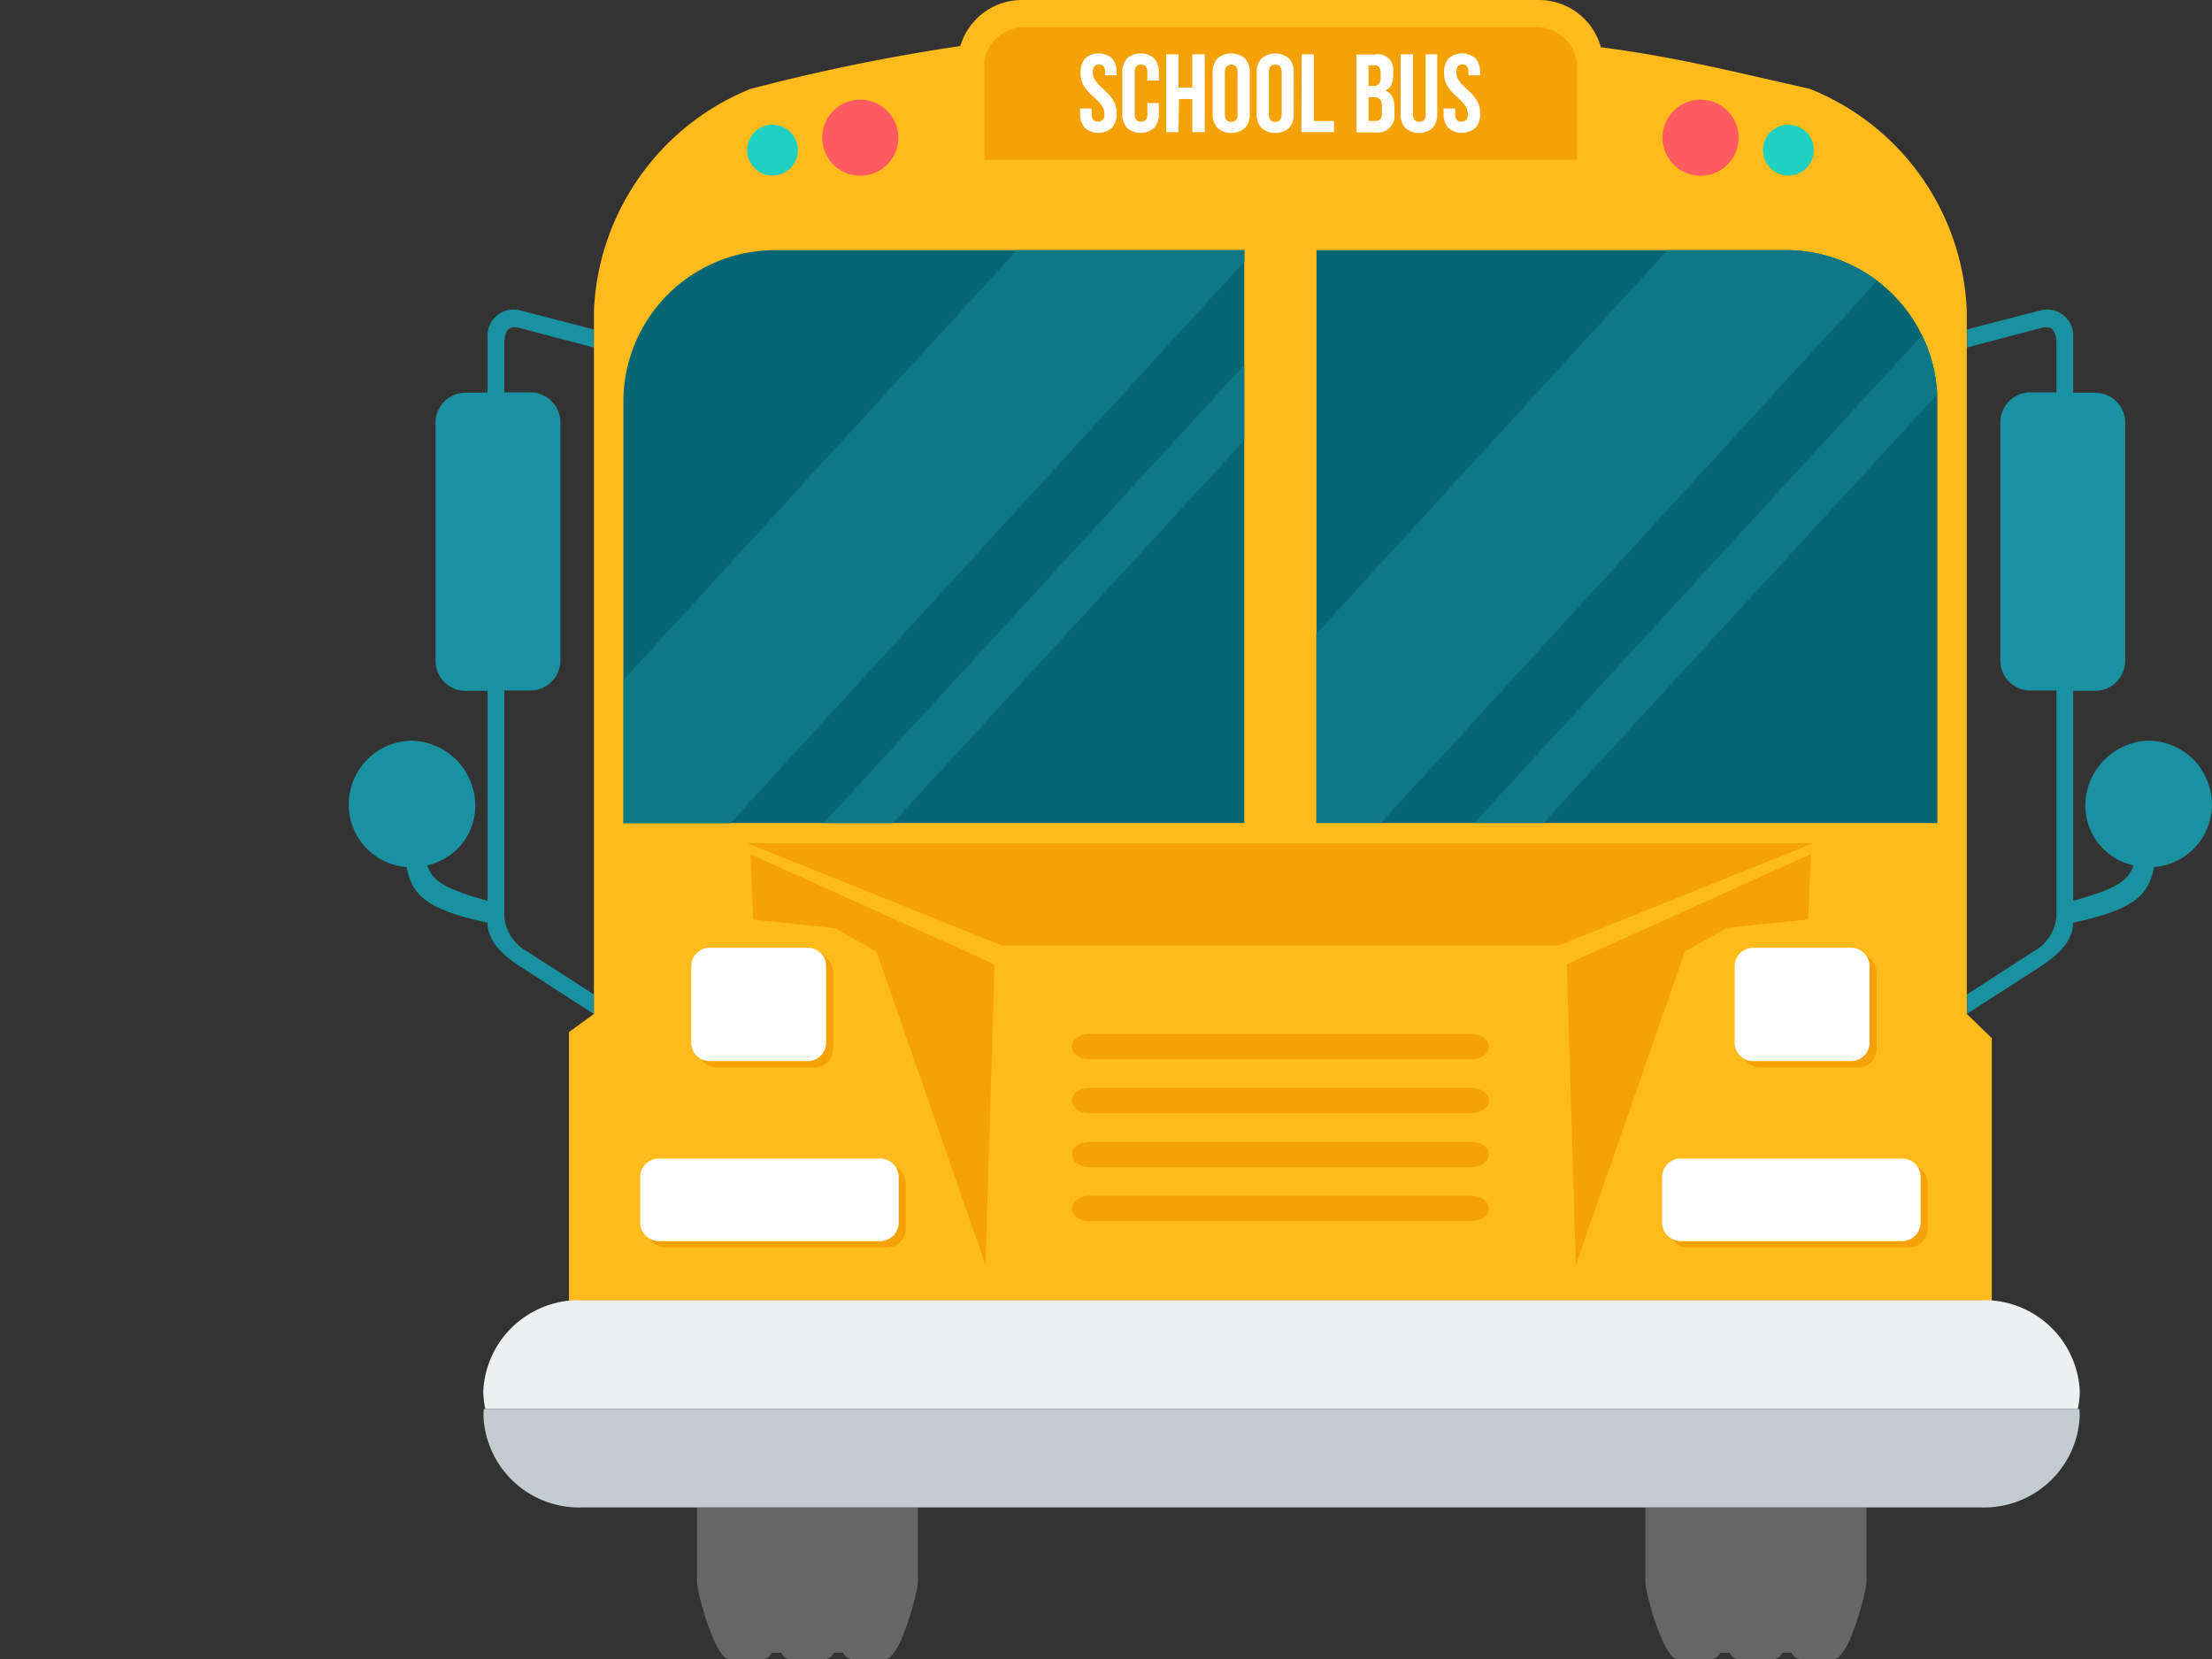 <svg xmlns="http://www.w3.org/2000/svg" width="33.911" height="25.437" viewBox="0 0 33.911 25.437">
  <rect x="0" y="0" width="33.911" height="25.437" fill="#333333" stroke="none"/>
  <g id="school-bus" transform="translate(0 -6.703)">
    <path id="Path_149" data-name="Path 149" d="M0,19.133Z" transform="translate(0 0.289)" fill="#5dddd3"/>
    <path id="Path_151" data-name="Path 151" d="M116.54,91.488a29.9,29.9,0,0,1,3.207-.655.987.987,0,0,1,.943-.706h7.929a.986.986,0,0,1,.948.724c1.186.156,2,.369,3.2.637a3.828,3.828,0,0,1,2.41,3.414v10.77l.383.369v4.023H113.747V105.95l.383-.279V94.9a3.846,3.846,0,0,1,2.41-3.414Z" transform="translate(-105.025 -83.424)" fill="#ffba1b"/>
    <path id="Path_152" data-name="Path 152" d="M145.369,284.117h3.391a.287.287,0,0,1,.286.286v.694a.287.287,0,0,1-.286.286h-3.391a.287.287,0,0,1-.286-.286V284.4A.286.286,0,0,1,145.369,284.117Zm-14.889-3.23h1.506a.282.282,0,0,1,.281.281v1.175a.282.282,0,0,1-.281.281H130.48a.282.282,0,0,1-.281-.281v-1.175A.282.282,0,0,1,130.48,280.887Zm-.777,3.23h3.391a.287.287,0,0,1,.286.286v.694a.287.287,0,0,1-.286.286H129.7a.287.287,0,0,1-.286-.286V284.4A.286.286,0,0,1,129.7,284.117Zm16.773-3.23h1.506a.282.282,0,0,1,.281.281v1.175a.282.282,0,0,1-.281.281h-1.506a.282.282,0,0,1-.281-.281v-1.175A.282.282,0,0,1,146.476,280.887Z" transform="translate(-119.494 -259.557)" fill="#f5a209"/>
    <path id="Path_153" data-name="Path 153" d="M73.5,162.853l-1.118-.721c-.244-.157-.51-.377-.51-.677v0c-.911-.2-1.152-.4-1.241-.854a.961.961,0,0,1-.887-.967.98.98,0,0,1,.97-.97,1,1,0,0,1,.97.97.937.937,0,0,1-.735.941c.078.253.3.369.923.544V157.9h-.337a.461.461,0,0,1-.46-.46v-3.651a.461.461,0,0,1,.46-.46h.337v-.846a.4.4,0,0,1,.51-.413l1.118.289v.277l-1.141-.3c-.184-.048-.23.072-.23.255v.733h.4a.461.461,0,0,1,.46.46v3.651a.461.461,0,0,1-.46.46h-.4v3.468a.678.678,0,0,0,.352.533l1.019.657v.294h0Z" transform="translate(-64.398 -140.606)" fill="#1a91a1"/>
    <g id="Group_99" data-name="Group 99" transform="translate(10.681 29.812)">
      <path id="Path_154" data-name="Path 154" d="M142.687,391.507v1.143c0,.145-.27,1.185-.5,1.185H141.7a.161.161,0,0,1-.158-.1h-.145a.161.161,0,0,1-.158.1h-.489a.161.161,0,0,1-.158-.1h-.145a.161.161,0,0,1-.158.1H139.8c-.23,0-.5-1.04-.5-1.185v-1.143h3.391Z" transform="translate(-139.296 -391.507)" fill="#666"/>
      <path id="Path_155" data-name="Path 155" d="M332.356,391.507v1.143c0,.145-.27,1.185-.5,1.185h-.489a.161.161,0,0,1-.158-.1h-.145a.162.162,0,0,1-.159.1h-.489a.161.161,0,0,1-.158-.1h-.145a.161.161,0,0,1-.158.1h-.489c-.23,0-.5-1.04-.5-1.185v-1.143h3.39Z" transform="translate(-314.423 -391.507)" fill="#666"/>
    </g>
    <path id="Path_156" data-name="Path 156" d="M98.2,350.087h21.417a1.467,1.467,0,0,1,1.527,1.389,1.262,1.262,0,0,1-.031.278H96.7a1.262,1.262,0,0,1-.031-.278A1.467,1.467,0,0,1,98.2,350.087Z" transform="translate(-89.26 -323.451)" fill="#ecf0f1"/>
    <path id="Path_157" data-name="Path 157" d="M121.139,371.832q.005.059.005.12a1.467,1.467,0,0,1-1.527,1.389H98.2a1.467,1.467,0,0,1-1.527-1.389c0-.04,0-.08.006-.12h24.459Z" transform="translate(-89.261 -343.529)" fill="#c3cccf"/>
    <path id="Path_158" data-name="Path 158" d="M214.577,299.333h5.863c.146,0,.265.087.265.194s-.119.194-.265.194h-5.863c-.146,0-.265-.087-.265-.194S214.431,299.333,214.577,299.333Zm0-2.482h5.863c.146,0,.265.087.265.194s-.119.194-.265.194h-5.863c-.146,0-.265-.087-.265-.194S214.431,296.851,214.577,296.851Zm0,.827h5.863c.146,0,.265.087.265.194s-.119.194-.265.194h-5.863c-.146,0-.265-.087-.265-.194S214.431,297.678,214.577,297.678Zm0,.827h5.863c.146,0,.265.087.265.194s-.119.194-.265.194h-5.863c-.146,0-.265-.087-.265-.194S214.431,298.506,214.577,298.506Z" transform="translate(-197.879 -274.297)" fill="#f5a209"/>
    <path id="Path_159" data-name="Path 159" d="M126.987,140.143h7.2v8.783h-9.518v-6.467a2.323,2.323,0,0,1,2.316-2.316Zm15.508,0h-7.2v8.783h9.518v-6.467a2.323,2.323,0,0,0-2.316-2.316Z" transform="translate(-115.112 -129.605)" fill="#076673"/>
    <path id="Path_160" data-name="Path 160" d="M143.957,282.853h3.391a.287.287,0,0,1,.286.286v.695a.287.287,0,0,1-.286.286h-3.391a.287.287,0,0,1-.286-.286v-.695A.287.287,0,0,1,143.957,282.853Zm-14.889-3.23h1.506a.282.282,0,0,1,.281.281v1.175a.282.282,0,0,1-.281.281h-1.506a.282.282,0,0,1-.281-.281V279.9A.282.282,0,0,1,129.068,279.623Zm-.777,3.23h3.391a.287.287,0,0,1,.286.286v.695a.287.287,0,0,1-.286.286h-3.391a.287.287,0,0,1-.286-.286v-.695A.287.287,0,0,1,128.291,282.853Zm16.773-3.23h1.506a.282.282,0,0,1,.281.281v1.175a.282.282,0,0,1-.281.281h-1.506a.282.282,0,0,1-.281-.281V279.9A.282.282,0,0,1,145.064,279.623Z" transform="translate(-118.19 -258.39)" fill="#fff"/>
    <path id="Path_161" data-name="Path 161" d="M205.894,96.008v1.521h-9.082V96a.631.631,0,0,1,.659-.5h7.76a.632.632,0,0,1,.663.516Z" transform="translate(-181.721 -88.379)" fill="#f5a209"/>
    <path id="Path_162" data-name="Path 162" d="M215.99,101.1a.323.323,0,0,1,.069-.222.315.315,0,0,1,.414,0,.323.323,0,0,1,.069.222v.037h-.177v-.049a.132.132,0,0,0-.025-.091.1.1,0,0,0-.138,0,.134.134,0,0,0-.025.091.209.209,0,0,0,.027.108.451.451,0,0,0,.068.088c.027.028.057.056.088.084a.838.838,0,0,1,.088.091.459.459,0,0,1,.068.112.373.373,0,0,1,.027.148.32.32,0,0,1-.071.222.32.32,0,0,1-.418,0,.319.319,0,0,1-.071-.222v-.073h.177v.085a.123.123,0,0,0,.027.09.111.111,0,0,0,.141,0,.123.123,0,0,0,.027-.09.213.213,0,0,0-.027-.108.45.45,0,0,0-.068-.088c-.027-.028-.056-.056-.088-.084a.8.8,0,0,1-.088-.091.464.464,0,0,1-.068-.112.372.372,0,0,1-.027-.148Zm1.2.462h0v.158a.319.319,0,0,1-.071.222.32.32,0,0,1-.418,0,.318.318,0,0,1-.071-.222v-.62a.319.319,0,0,1,.071-.222.32.32,0,0,1,.418,0,.319.319,0,0,1,.071.222v.116h-.177v-.128a.126.126,0,0,0-.026-.091.108.108,0,0,0-.141,0,.126.126,0,0,0-.026.091v.644a.124.124,0,0,0,.026.09.1.1,0,0,0,.071.026.1.1,0,0,0,.071-.026.124.124,0,0,0,.026-.09v-.17h.177Zm.3.445h-.187v-1.193h.187v.511h.213v-.511h.191v1.193h-.191V101.5H217.5Zm.712-.274h0a.126.126,0,0,0,.027.091.107.107,0,0,0,.141,0,.127.127,0,0,0,.026-.091v-.644a.126.126,0,0,0-.026-.091.108.108,0,0,0-.141,0,.127.127,0,0,0-.027.091Zm-.187-.632h0a.312.312,0,0,1,.073-.222.327.327,0,0,1,.423,0,.312.312,0,0,1,.073.222v.62a.312.312,0,0,1-.073.222.326.326,0,0,1-.423,0,.312.312,0,0,1-.073-.222Zm.862.632h0a.126.126,0,0,0,.027.091.107.107,0,0,0,.141,0,.126.126,0,0,0,.027-.091v-.644a.126.126,0,0,0-.027-.091.108.108,0,0,0-.141,0,.127.127,0,0,0-.027.091Zm-.187-.632h0a.311.311,0,0,1,.073-.222.326.326,0,0,1,.423,0,.311.311,0,0,1,.073.222v.62a.312.312,0,0,1-.073.222.326.326,0,0,1-.423,0,.312.312,0,0,1-.073-.222Zm.69-.286h.187v1.022h.308v.17h-.5Zm1.124,0h0a.24.24,0,0,1,.278.274v.043a.351.351,0,0,1-.029.152.185.185,0,0,1-.092.088.188.188,0,0,1,.108.095.372.372,0,0,1,.032.161v.1a.253.253,0,0,1-.285.283h-.295v-1.193h.283Zm-.1.656h0v.366h.107a.1.1,0,0,0,.073-.026.133.133,0,0,0,.025-.092v-.1a.172.172,0,0,0-.028-.114.122.122,0,0,0-.093-.031h-.083Zm0-.486h0v.315h.073a.119.119,0,0,0,.083-.027.132.132,0,0,0,.03-.1v-.067a.15.15,0,0,0-.023-.094.086.086,0,0,0-.072-.029h-.09Zm.683-.171h0v.92a.124.124,0,0,0,.026.09.111.111,0,0,0,.141,0,.124.124,0,0,0,.026-.09v-.92h.177v.908a.319.319,0,0,1-.071.222.32.32,0,0,1-.418,0,.319.319,0,0,1-.071-.222v-.908Zm.475.286h0a.324.324,0,0,1,.069-.222.315.315,0,0,1,.414,0,.324.324,0,0,1,.069.222v.037h-.177v-.049a.132.132,0,0,0-.025-.091.1.1,0,0,0-.138,0,.133.133,0,0,0-.025.091.211.211,0,0,0,.027.108.458.458,0,0,0,.068.088c.027.028.057.056.088.084a.818.818,0,0,1,.088.091.471.471,0,0,1,.068.112.373.373,0,0,1,.027.148.319.319,0,0,1-.071.222.32.32,0,0,1-.418,0,.319.319,0,0,1-.071-.222v-.073h.177v.085a.124.124,0,0,0,.026.09.1.1,0,0,0,.071.026.1.1,0,0,0,.071-.026.124.124,0,0,0,.027-.09.21.21,0,0,0-.027-.108.442.442,0,0,0-.068-.088c-.027-.028-.057-.056-.088-.083a.814.814,0,0,1-.087-.091.47.47,0,0,1-.068-.112.372.372,0,0,1-.027-.148h0Z" transform="translate(-199.424 -93.279)" fill="#fff"/>
    <path id="Path_163" data-name="Path 163" d="M393.261,162.853l1.118-.721c.243-.157.51-.377.51-.677v0c.911-.2,1.152-.4,1.241-.854a.961.961,0,0,0,.887-.967.98.98,0,0,0-.97-.97,1,1,0,0,0-.97.97.937.937,0,0,0,.736.941c-.078.253-.3.369-.923.544V157.9h.337a.461.461,0,0,0,.46-.46v-3.651a.461.461,0,0,0-.46-.46h-.337v-.846a.4.4,0,0,0-.51-.413l-1.118.289v.277l1.141-.3c.184-.048.23.072.23.255v.733h-.4a.461.461,0,0,0-.46.46v3.651a.461.461,0,0,0,.46.46h.4v3.468a.678.678,0,0,1-.352.533l-1.019.657v.294Z" transform="translate(-363.107 -140.606)" fill="#1a91a1"/>
    <path id="Path_164" data-name="Path 164" d="M124.674,146.735l6.03-6.588h3.488v.174l-7.88,8.61h-1.638v-2.2Zm9.518-4.83h0l-6.451,7.025H128.8l5.389-5.868V141.9Zm8.305-1.758h-1.82l-5.383,5.881v2.9h.99l7.608-8.312A2.3,2.3,0,0,0,142.5,140.147Zm-4.783,8.783h0l6.866-7.477a2.291,2.291,0,0,1,.231.906l-6.034,6.57h-1.063Z" transform="translate(-115.114 -129.609)" fill="#0e7886"/>
    <path id="Path_165" data-name="Path 165" d="M164.969,111.223a.583.583,0,1,0-.583-.583A.584.584,0,0,0,164.969,111.223Z" transform="translate(-151.781 -101.826)" fill="#ff5b61"/>
    <path id="Path_166" data-name="Path 166" d="M149.769,115.9a.389.389,0,1,0-.389-.389A.389.389,0,0,0,149.769,115.9Z" transform="translate(-137.926 -106.506)" fill="#20d0c2"/>
    <path id="Path_167" data-name="Path 167" d="M332.994,111.223a.583.583,0,1,0-.583-.583A.584.584,0,0,0,332.994,111.223Z" transform="translate(-306.923 -101.826)" fill="#ff5b61"/>
    <path id="Path_168" data-name="Path 168" d="M352.876,115.9a.389.389,0,1,0-.389-.389A.389.389,0,0,0,352.876,115.9Z" transform="translate(-325.459 -106.506)" fill="#20d0c2"/>
    <path id="Path_169" data-name="Path 169" d="M153.335,260.286h8.534l3.9-1.569H149.43Zm12.4-1.4h0l-.043,1-1.25.129-.641.363-1.67,4.8-.139-4.607,3.743-1.688Zm-16.259,0h0l3.743,1.688-.139,4.607-1.67-4.8-.641-.363-1.25-.129-.043-1Z" transform="translate(-137.972 -239.087)" fill="#f5a209"/>
  </g>
</svg>
